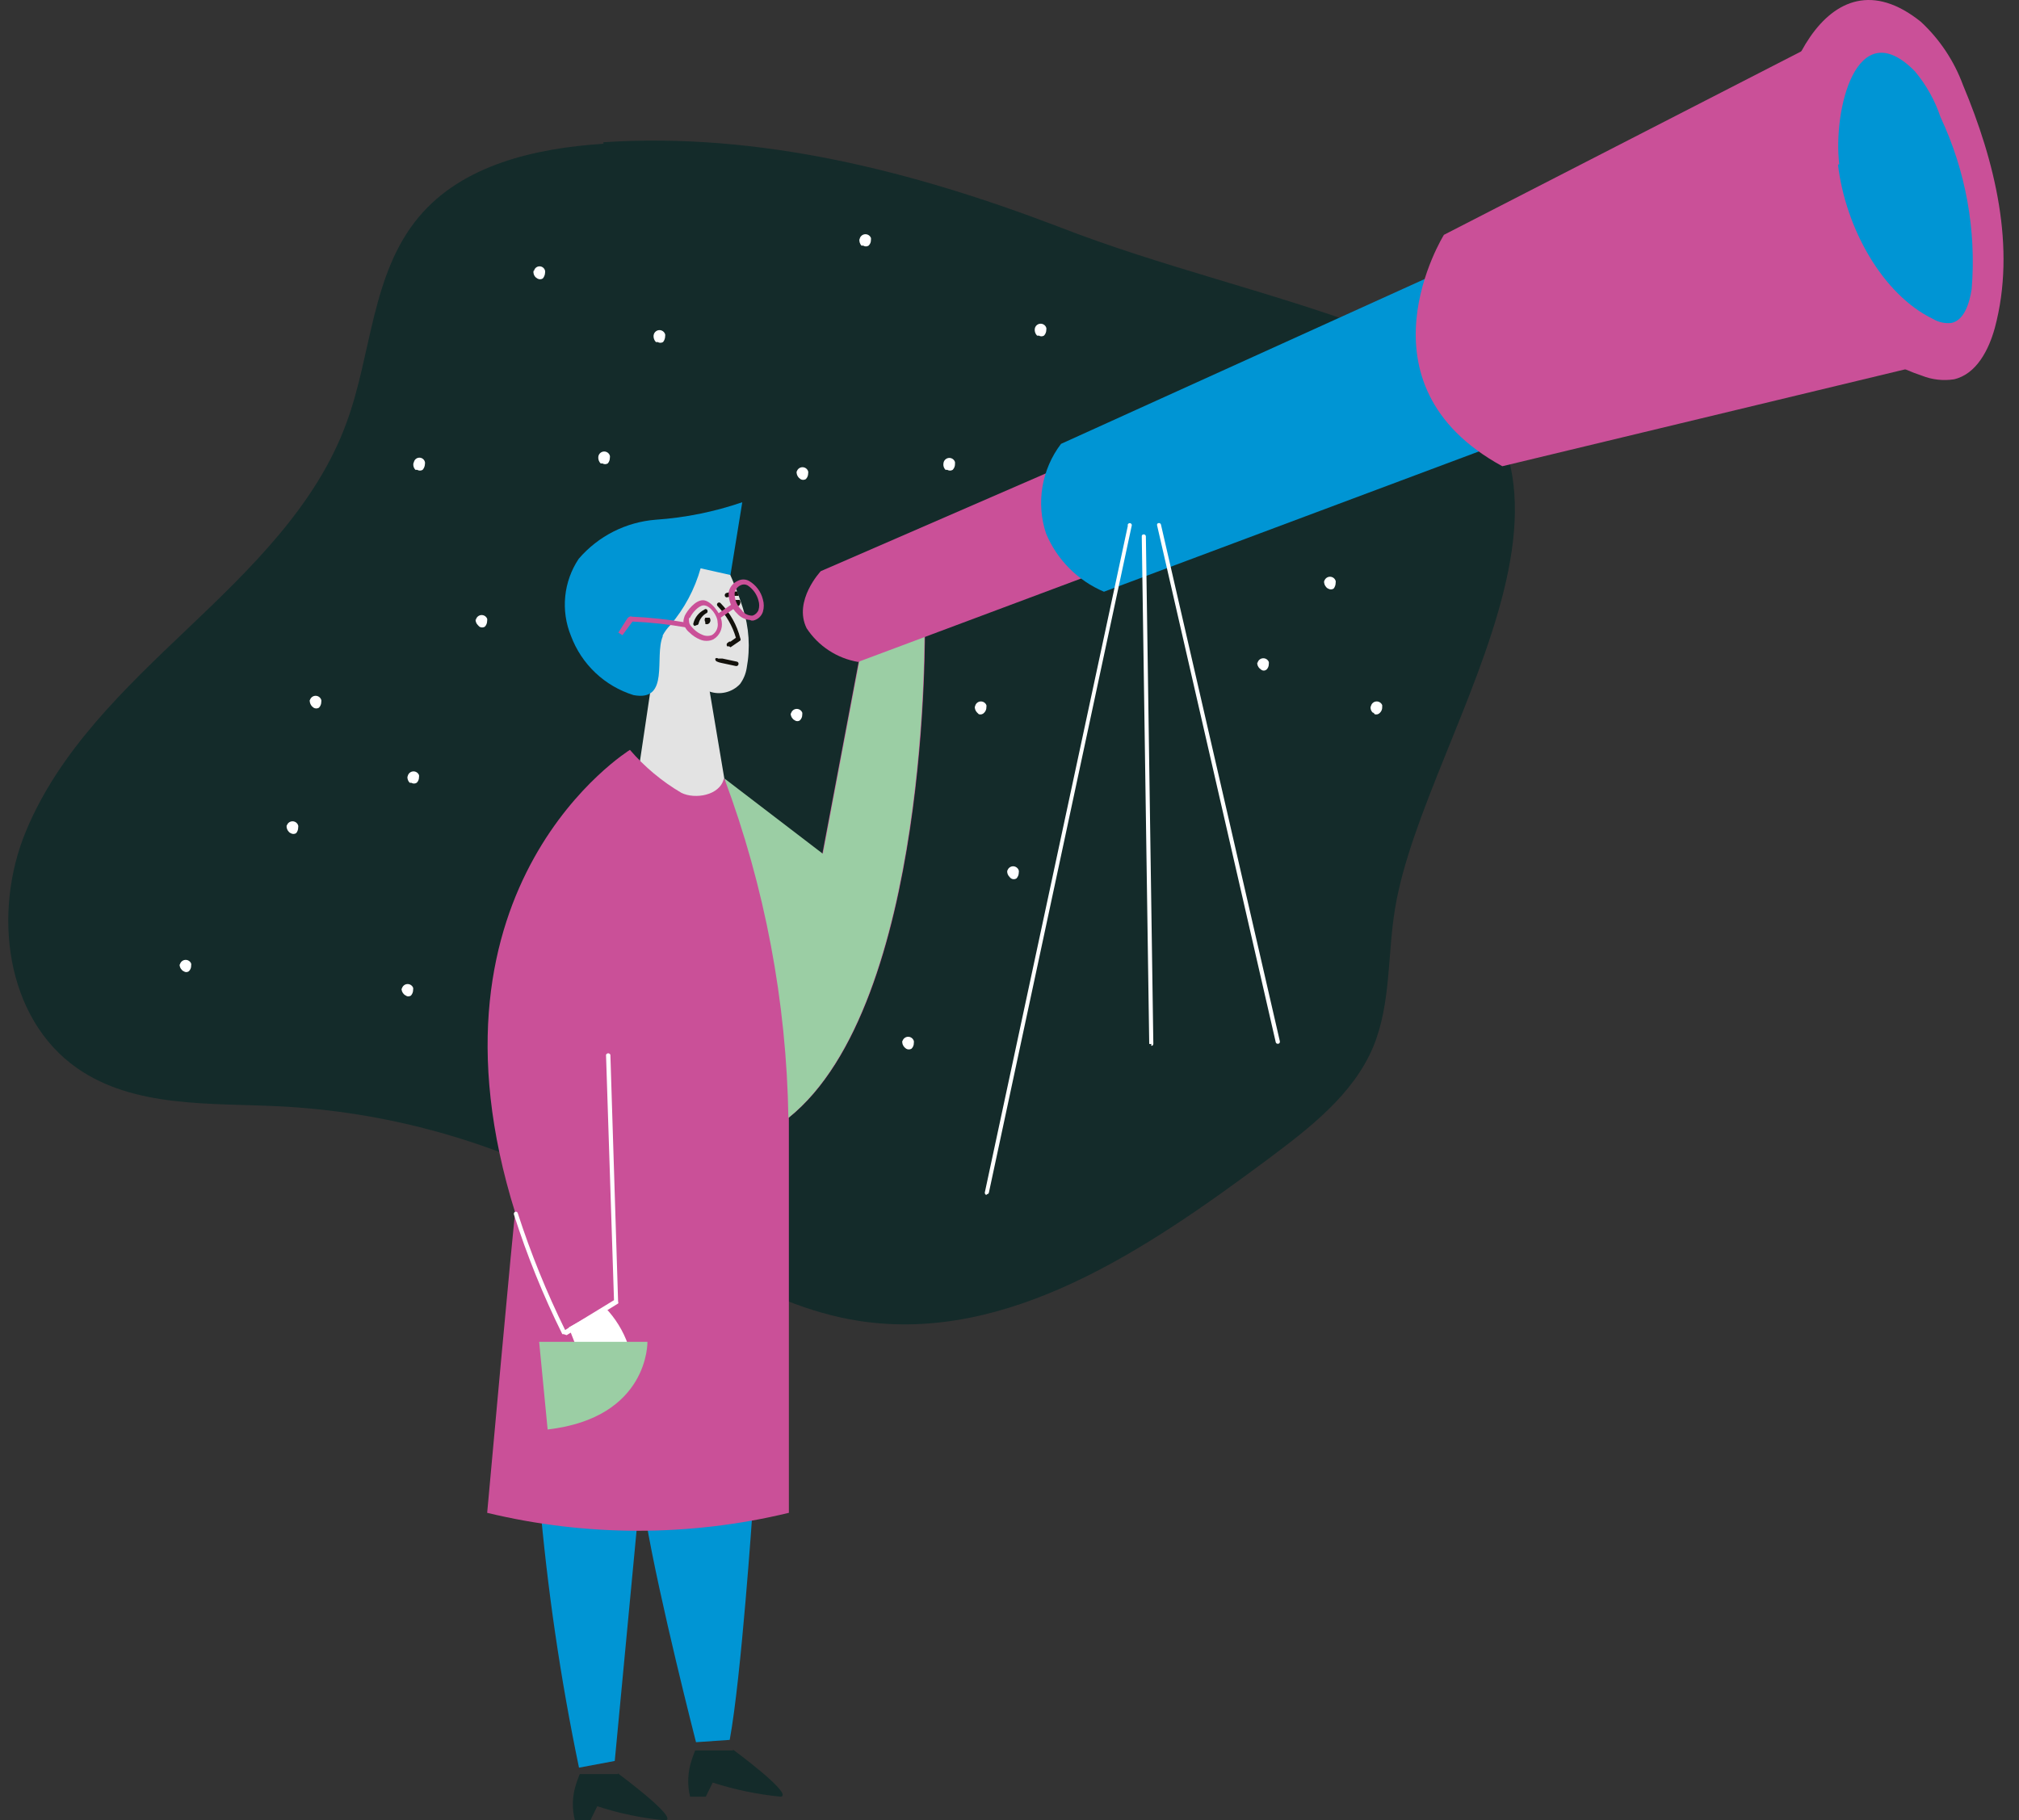 <svg width="112" height="101" viewBox="0 0 112 101" fill="none" xmlns="http://www.w3.org/2000/svg">
<rect x="0" y="0" width="112" height="101" fill="#333333" stroke="none"/>
<path d="M33.473 7.977C29.692 8.22 25.641 9.147 23.229 12.043C20.59 15.197 20.619 19.691 19.22 23.457C17.565 28.009 13.941 31.518 10.417 34.871C6.893 38.224 3.284 41.648 1.429 46.142C-0.426 50.636 0.302 56.486 4.282 59.268C7.436 61.465 11.616 61.194 15.468 61.38C21.325 61.671 27.049 63.229 32.246 65.945C37.325 68.599 42.005 72.422 47.683 73.293C55.93 74.548 63.634 69.298 70.311 64.333C72.637 62.592 75.062 60.738 76.175 58.084C77.174 55.673 76.96 52.962 77.388 50.408C79.043 40.278 92.226 24.299 76.118 18.278C70.411 16.152 64.433 14.811 58.698 12.571C50.665 9.504 42.148 7.321 33.473 7.892" fill="#142B2A"/>
<path d="M41.749 83.779C41.749 83.779 41.121 93.082 40.479 96.534L38.61 96.663C38.61 96.663 36.57 88.73 35.828 84.322C37.818 84.582 39.84 84.397 41.749 83.779Z" fill="#0095D4"/>
<path d="M35.386 84.15L34.102 97.704L32.119 98.075C31.087 93.12 30.354 88.108 29.922 83.065L35.386 84.15Z" fill="#0095D4"/>
<path d="M39.894 30.634C40.424 31.624 40.864 32.66 41.207 33.73C41.555 34.807 41.629 35.955 41.421 37.068C41.37 37.389 41.242 37.692 41.05 37.953C40.837 38.179 40.564 38.339 40.262 38.412C39.961 38.486 39.645 38.47 39.352 38.367C38.766 38.157 38.244 37.798 37.84 37.325C36.909 36.369 36.151 35.259 35.6 34.044" fill="#E3E3E3"/>
<path d="M36.484 35.613L35.414 42.804L37.526 45.886L39.994 45.515L40.179 43.189L39.095 36.726" fill="#E3E3E3"/>
<path d="M36.754 35.27C36.867 35.055 37.011 34.858 37.182 34.685C37.965 33.768 38.539 32.693 38.865 31.532L40.52 31.903C40.734 30.562 40.962 29.221 41.176 27.865C39.628 28.397 38.016 28.723 36.383 28.835C34.725 28.963 33.186 29.743 32.103 31.004C31.686 31.628 31.429 32.344 31.355 33.091C31.28 33.837 31.39 34.59 31.674 35.284C31.964 36.059 32.426 36.758 33.027 37.327C33.628 37.896 34.352 38.319 35.142 38.566C37.182 38.951 36.283 36.426 36.768 35.298" fill="#0095D4"/>
<path d="M51.308 34.7C51.308 34.7 51.622 55.702 43.761 62.008V83.936C38.261 85.264 32.525 85.264 27.025 83.936C27.025 83.936 28.538 67.215 28.581 67.287C22.874 49.039 34.944 41.605 34.944 41.605C35.757 42.551 36.721 43.356 37.797 43.988C38.539 44.359 39.937 44.145 40.151 43.203L45.616 47.384L47.713 36.298" fill="#CA5098"/>
<path d="M31.264 74.021C31.24 74.027 31.216 74.027 31.192 74.021C30.132 71.88 29.235 69.663 28.51 67.387C28.5 67.356 28.502 67.323 28.515 67.294C28.529 67.265 28.552 67.242 28.581 67.23C28.596 67.225 28.612 67.224 28.628 67.226C28.643 67.228 28.658 67.234 28.671 67.242C28.685 67.25 28.696 67.26 28.705 67.273C28.714 67.286 28.721 67.3 28.724 67.315C29.442 69.535 30.32 71.699 31.349 73.793L34.06 72.138L33.618 58.527C33.627 58.502 33.643 58.48 33.665 58.464C33.686 58.449 33.712 58.44 33.739 58.44C33.766 58.44 33.792 58.449 33.813 58.464C33.835 58.48 33.851 58.502 33.86 58.527L34.288 72.223C34.297 72.238 34.302 72.256 34.302 72.273C34.302 72.291 34.297 72.308 34.288 72.323L31.435 74.078" fill="white"/>
<path d="M51.31 34.7L47.743 36.284L45.646 47.37L40.182 43.189C42.431 49.218 43.633 55.588 43.734 62.022C51.595 55.716 51.282 34.714 51.282 34.714" fill="#9BCEA4"/>
<path d="M58.043 26.254L45.531 31.69C45.531 31.69 43.99 33.33 44.746 34.857C45.068 35.347 45.487 35.767 45.978 36.088C46.469 36.41 47.021 36.627 47.599 36.726L60.682 31.832L58.043 26.254Z" fill="#CA5098"/>
<path d="M79.06 15.468L58.858 24.627C58.325 25.327 57.971 26.147 57.827 27.015C57.683 27.882 57.752 28.772 58.03 29.607C58.638 31.059 59.79 32.216 61.24 32.831L82.398 24.913L79.06 15.468Z" fill="#0095D4"/>
<path d="M80.1 13.028C80.1 13.028 74.949 21.289 83.338 25.868L108.72 19.762L102.271 1.643L80.1 13.028Z" fill="#CA5098"/>
<path d="M98.432 9.219C98.703 14.284 101.899 19.291 106.621 20.846C107.183 21.068 107.793 21.137 108.39 21.046C109.646 20.761 110.331 19.391 110.659 18.193C111.857 13.727 110.659 8.933 108.89 4.71C108.399 3.379 107.602 2.182 106.564 1.215C101.243 -3.066 98.204 5.01 98.432 9.29" fill="#CA5098"/>
<path d="M54.716 66.302C54.687 66.292 54.663 66.272 54.647 66.246C54.632 66.22 54.626 66.189 54.631 66.159L62.563 29.178C62.557 29.161 62.555 29.142 62.557 29.124C62.559 29.106 62.566 29.088 62.577 29.073C62.587 29.058 62.601 29.046 62.617 29.037C62.634 29.029 62.652 29.024 62.67 29.024C62.689 29.024 62.707 29.029 62.723 29.037C62.739 29.046 62.753 29.058 62.764 29.073C62.775 29.088 62.781 29.106 62.783 29.124C62.786 29.142 62.784 29.161 62.777 29.178L54.859 66.159C54.855 66.187 54.842 66.212 54.821 66.231C54.8 66.249 54.773 66.259 54.745 66.259" fill="white"/>
<path d="M70.883 57.913C70.857 57.913 70.831 57.905 70.811 57.89C70.79 57.874 70.775 57.852 70.769 57.827L64.191 29.164C64.184 29.149 64.181 29.133 64.182 29.116C64.183 29.1 64.187 29.084 64.196 29.07C64.204 29.055 64.216 29.044 64.23 29.035C64.245 29.027 64.26 29.022 64.277 29.021C64.292 29.019 64.307 29.02 64.322 29.024C64.336 29.028 64.35 29.035 64.362 29.044C64.374 29.054 64.384 29.065 64.391 29.078C64.399 29.092 64.404 29.106 64.405 29.121L70.997 57.77C71.001 57.785 71.002 57.8 71 57.816C70.998 57.831 70.993 57.846 70.985 57.86C70.977 57.873 70.966 57.885 70.954 57.894C70.941 57.903 70.926 57.909 70.911 57.913" fill="white"/>
<path d="M63.865 57.913C63.847 57.923 63.828 57.928 63.808 57.928C63.788 57.928 63.768 57.923 63.751 57.913L63.337 29.763C63.335 29.749 63.336 29.735 63.34 29.721C63.344 29.707 63.351 29.694 63.361 29.683C63.37 29.672 63.382 29.664 63.395 29.658C63.408 29.652 63.422 29.649 63.437 29.649C63.453 29.647 63.469 29.649 63.485 29.653C63.5 29.658 63.515 29.666 63.527 29.677C63.539 29.688 63.549 29.701 63.555 29.716C63.562 29.731 63.565 29.747 63.565 29.763L63.979 57.913C63.979 57.913 63.979 58.027 63.865 58.027V57.913Z" fill="white"/>
<path d="M101.957 9.133C102.385 12.7 104.454 16.352 107.222 17.693C107.526 17.876 107.881 17.956 108.235 17.921C108.934 17.793 109.248 16.88 109.376 16.024C109.639 12.755 109.044 9.475 107.65 6.508C107.339 5.574 106.855 4.708 106.223 3.954C102.97 0.644 101.672 6.137 102.028 9.118" fill="#0095D4"/>
<path d="M40.438 35.856C40.422 35.863 40.405 35.866 40.388 35.866C40.371 35.866 40.354 35.863 40.338 35.856C40.319 35.831 40.309 35.801 40.309 35.77C40.309 35.739 40.319 35.709 40.338 35.685L40.452 35.599C40.452 35.599 40.452 35.599 40.523 35.599L40.823 35.385C40.631 34.727 40.283 34.126 39.81 33.63C39.798 33.62 39.788 33.606 39.782 33.592C39.775 33.577 39.772 33.561 39.772 33.545C39.772 33.528 39.775 33.512 39.782 33.498C39.788 33.483 39.798 33.47 39.81 33.459C39.831 33.439 39.859 33.428 39.889 33.428C39.918 33.428 39.946 33.439 39.967 33.459C40.5 34.001 40.88 34.676 41.066 35.414C41.079 35.432 41.085 35.455 41.085 35.478C41.085 35.501 41.079 35.523 41.066 35.542L40.523 35.913" fill="#13110C"/>
<path d="M40.823 36.954L40.024 36.783C39.93 36.767 39.838 36.738 39.753 36.697C39.725 36.682 39.703 36.659 39.691 36.631C39.678 36.602 39.674 36.571 39.681 36.54C39.702 36.52 39.73 36.509 39.76 36.509C39.789 36.509 39.817 36.52 39.838 36.54H40.081L40.88 36.711C40.895 36.715 40.909 36.721 40.922 36.73C40.935 36.739 40.945 36.751 40.953 36.764C40.961 36.778 40.967 36.792 40.969 36.808C40.971 36.823 40.969 36.839 40.965 36.854C40.962 36.882 40.948 36.907 40.927 36.926C40.906 36.944 40.879 36.954 40.851 36.954" fill="#13110C"/>
<path d="M33.56 72.537C34.134 73.13 34.572 73.841 34.845 74.62L31.991 74.777L31.549 73.65L33.56 72.537Z" fill="white"/>
<path d="M30.379 79.313C36.015 78.657 35.915 74.448 35.915 74.448H29.908" fill="#9BCEA4"/>
<path d="M34.273 98.431H32.162C32.162 98.431 32.062 98.66 31.962 98.974C31.743 99.628 31.718 100.332 31.891 101H32.747L33.132 100.215C34.363 100.619 35.636 100.883 36.927 101C37.641 100.871 34.273 98.389 34.273 98.389" fill="#142B2A"/>
<path d="M40.664 97.119H38.566C38.566 97.119 38.467 97.347 38.367 97.661C38.148 98.315 38.119 99.017 38.281 99.687H39.151L39.537 98.903C40.765 99.298 42.033 99.561 43.317 99.687C44.045 99.559 40.664 97.076 40.664 97.076" fill="#142B2A"/>
<path d="M39.208 35.556C39.081 35.56 38.954 35.536 38.837 35.485C38.619 35.396 38.42 35.265 38.253 35.099C38.064 34.952 37.941 34.737 37.91 34.5C37.916 34.388 37.94 34.277 37.981 34.172C38.124 33.872 38.566 33.302 38.994 33.302C39.422 33.302 39.979 34.029 40.036 34.486C40.067 34.677 40.039 34.873 39.958 35.048C39.877 35.223 39.745 35.37 39.579 35.47C39.464 35.527 39.337 35.557 39.208 35.556ZM38.224 34.286C38.213 34.352 38.213 34.42 38.224 34.486C38.224 34.643 38.367 34.785 38.481 34.9C38.622 35.043 38.792 35.155 38.98 35.228C39.064 35.264 39.153 35.282 39.244 35.282C39.335 35.282 39.425 35.264 39.508 35.228C39.621 35.154 39.711 35.048 39.764 34.924C39.817 34.799 39.832 34.662 39.808 34.529C39.808 34.158 39.394 33.587 39.037 33.587C38.766 33.587 38.395 34.001 38.267 34.286" fill="#CA5098"/>
<path d="M34.529 35.242L34.301 35.099L34.772 34.357C34.806 34.293 34.861 34.242 34.928 34.215C34.949 34.205 34.971 34.199 34.993 34.199C35.015 34.199 35.037 34.205 35.057 34.215C36.066 34.259 37.072 34.368 38.067 34.543V34.814C37.081 34.64 36.086 34.531 35.086 34.486L34.529 35.242Z" fill="#CA5098"/>
<path d="M39.893 34.329L39.75 34.101L40.649 33.487L40.791 33.716L39.893 34.329Z" fill="#CA5098"/>
<path d="M15.899 45.8C15.892 45.865 15.9 45.931 15.923 45.993C15.945 46.054 15.98 46.11 16.027 46.157C16.054 46.188 16.088 46.213 16.127 46.228C16.172 46.256 16.224 46.27 16.277 46.27C16.33 46.27 16.381 46.256 16.427 46.228C16.502 46.141 16.542 46.029 16.541 45.914C16.549 45.877 16.549 45.838 16.541 45.8C16.52 45.733 16.479 45.674 16.422 45.632C16.366 45.59 16.297 45.568 16.227 45.568C16.156 45.568 16.088 45.59 16.032 45.632C15.975 45.674 15.933 45.733 15.913 45.8" fill="white"/>
<path d="M22.601 43.089C22.596 43.152 22.605 43.215 22.627 43.274C22.649 43.334 22.684 43.387 22.73 43.431H22.815C22.86 43.459 22.912 43.474 22.965 43.474C23.018 43.474 23.07 43.459 23.115 43.431C23.157 43.391 23.19 43.342 23.212 43.288C23.235 43.234 23.245 43.176 23.243 43.117C23.251 43.08 23.251 43.041 23.243 43.003C23.216 42.937 23.168 42.881 23.107 42.845C23.045 42.808 22.973 42.793 22.902 42.801C22.831 42.809 22.765 42.84 22.713 42.889C22.661 42.939 22.627 43.004 22.615 43.074" fill="white"/>
<path d="M22.275 54.816C22.27 54.879 22.279 54.943 22.301 55.002C22.323 55.061 22.358 55.114 22.403 55.159C22.43 55.19 22.465 55.215 22.503 55.23C22.546 55.264 22.599 55.282 22.653 55.282C22.707 55.282 22.76 55.264 22.803 55.23C22.878 55.143 22.919 55.031 22.917 54.916C22.924 54.878 22.924 54.84 22.917 54.802C22.89 54.736 22.842 54.68 22.78 54.644C22.719 54.607 22.647 54.592 22.576 54.6C22.505 54.608 22.438 54.639 22.387 54.688C22.335 54.738 22.301 54.803 22.289 54.873" fill="white"/>
<path d="M17.18 38.837C17.177 38.902 17.186 38.967 17.208 39.028C17.23 39.09 17.265 39.146 17.309 39.194L17.395 39.265C17.439 39.293 17.491 39.307 17.544 39.307C17.597 39.307 17.649 39.293 17.694 39.265C17.736 39.221 17.769 39.17 17.791 39.114C17.813 39.057 17.824 38.997 17.823 38.937C17.829 38.904 17.829 38.87 17.823 38.837C17.802 38.77 17.76 38.711 17.704 38.669C17.647 38.627 17.579 38.605 17.509 38.605C17.438 38.605 17.37 38.627 17.313 38.669C17.257 38.711 17.215 38.77 17.195 38.837" fill="white"/>
<path d="M26.382 34.343C26.377 34.407 26.386 34.47 26.408 34.529C26.43 34.588 26.465 34.642 26.511 34.686L26.596 34.772C26.641 34.799 26.693 34.814 26.746 34.814C26.799 34.814 26.851 34.799 26.896 34.772C26.98 34.683 27.026 34.565 27.024 34.443C27.031 34.406 27.031 34.367 27.024 34.329C26.997 34.263 26.949 34.207 26.888 34.171C26.826 34.134 26.755 34.119 26.683 34.127C26.612 34.135 26.546 34.166 26.494 34.216C26.442 34.265 26.408 34.33 26.397 34.401" fill="white"/>
<path d="M9.962 53.475C9.957 53.538 9.966 53.602 9.988 53.661C10.01 53.72 10.046 53.774 10.091 53.818C10.118 53.849 10.152 53.874 10.191 53.889C10.232 53.919 10.282 53.936 10.333 53.936C10.385 53.936 10.435 53.919 10.476 53.889C10.518 53.849 10.552 53.8 10.574 53.746C10.596 53.692 10.606 53.634 10.604 53.575C10.611 53.538 10.611 53.499 10.604 53.461C10.577 53.395 10.53 53.339 10.468 53.303C10.406 53.266 10.335 53.251 10.264 53.259C10.192 53.267 10.126 53.298 10.074 53.348C10.022 53.397 9.988 53.462 9.977 53.532" fill="white"/>
<path d="M22.931 25.711C22.921 25.776 22.926 25.841 22.945 25.903C22.965 25.965 23 26.022 23.045 26.068H23.145C23.19 26.096 23.242 26.11 23.295 26.11C23.348 26.11 23.4 26.096 23.445 26.068C23.525 25.977 23.57 25.861 23.573 25.74C23.579 25.707 23.579 25.673 23.573 25.64C23.558 25.57 23.519 25.507 23.463 25.462C23.407 25.417 23.338 25.393 23.266 25.393C23.195 25.393 23.125 25.417 23.069 25.462C23.014 25.507 22.975 25.57 22.96 25.64" fill="white"/>
<path d="M36.255 18.62C36.25 18.685 36.259 18.751 36.281 18.812C36.303 18.874 36.338 18.93 36.384 18.977C36.417 18.983 36.451 18.983 36.484 18.977C36.529 19.005 36.581 19.019 36.633 19.019C36.686 19.019 36.738 19.005 36.783 18.977C36.858 18.884 36.899 18.768 36.898 18.649C36.904 18.616 36.904 18.582 36.898 18.549C36.877 18.482 36.835 18.423 36.779 18.381C36.722 18.339 36.654 18.316 36.584 18.316C36.513 18.316 36.445 18.339 36.388 18.381C36.332 18.423 36.29 18.482 36.27 18.549" fill="white"/>
<path d="M29.595 15.025C29.585 15.089 29.59 15.155 29.61 15.217C29.629 15.279 29.664 15.335 29.709 15.381L29.809 15.453C29.854 15.48 29.906 15.495 29.959 15.495C30.012 15.495 30.064 15.48 30.109 15.453C30.189 15.362 30.234 15.246 30.237 15.125C30.243 15.092 30.243 15.058 30.237 15.025C30.222 14.955 30.183 14.892 30.127 14.847C30.072 14.802 30.002 14.777 29.93 14.777C29.859 14.777 29.789 14.802 29.733 14.847C29.678 14.892 29.639 14.955 29.624 15.025" fill="white"/>
<path d="M47.671 13.285C47.667 13.347 47.675 13.409 47.694 13.467C47.714 13.526 47.745 13.581 47.785 13.627H47.885C47.929 13.657 47.982 13.672 48.035 13.672C48.088 13.672 48.14 13.657 48.185 13.627C48.227 13.587 48.26 13.538 48.283 13.484C48.305 13.43 48.315 13.372 48.313 13.313C48.32 13.276 48.32 13.237 48.313 13.199C48.286 13.133 48.238 13.078 48.177 13.041C48.115 13.005 48.043 12.989 47.972 12.997C47.901 13.005 47.835 13.036 47.783 13.086C47.731 13.135 47.697 13.2 47.685 13.271" fill="white"/>
<path d="M57.4 18.264C57.395 18.329 57.403 18.395 57.425 18.456C57.448 18.518 57.483 18.574 57.528 18.62C57.561 18.627 57.595 18.627 57.628 18.62C57.671 18.647 57.721 18.661 57.771 18.661C57.821 18.661 57.871 18.647 57.914 18.62C57.956 18.577 57.989 18.526 58.011 18.469C58.033 18.413 58.043 18.353 58.042 18.292C58.049 18.259 58.049 18.225 58.042 18.192C58.022 18.125 57.98 18.066 57.923 18.024C57.867 17.983 57.798 17.96 57.728 17.96C57.658 17.96 57.589 17.983 57.533 18.024C57.476 18.066 57.435 18.125 57.414 18.192" fill="white"/>
<path d="M73.451 32.231C73.445 32.297 73.454 32.362 73.476 32.424C73.498 32.485 73.534 32.541 73.579 32.588C73.606 32.62 73.641 32.644 73.679 32.659C73.724 32.687 73.776 32.702 73.829 32.702C73.882 32.702 73.934 32.687 73.979 32.659C74.054 32.567 74.094 32.451 74.093 32.331C74.1 32.298 74.1 32.264 74.093 32.231C74.072 32.164 74.031 32.105 73.974 32.063C73.918 32.022 73.849 31.999 73.779 31.999C73.709 31.999 73.64 32.022 73.584 32.063C73.527 32.105 73.486 32.164 73.465 32.231" fill="white"/>
<path d="M76.033 39.194C76.022 39.256 76.027 39.319 76.047 39.379C76.067 39.439 76.101 39.492 76.147 39.536C76.147 39.536 76.218 39.536 76.247 39.621C76.298 39.642 76.354 39.645 76.408 39.633C76.461 39.62 76.51 39.591 76.546 39.55C76.589 39.51 76.622 39.461 76.644 39.407C76.666 39.353 76.677 39.295 76.675 39.236C76.675 39.236 76.675 39.165 76.675 39.122C76.648 39.056 76.6 39 76.538 38.964C76.477 38.927 76.405 38.912 76.334 38.92C76.263 38.928 76.196 38.959 76.144 39.009C76.093 39.058 76.058 39.123 76.047 39.194" fill="white"/>
<path d="M69.742 36.74C69.737 36.803 69.745 36.866 69.767 36.926C69.79 36.985 69.825 37.038 69.87 37.082L69.956 37.154C69.998 37.187 70.051 37.206 70.106 37.206C70.16 37.206 70.213 37.187 70.255 37.154C70.298 37.114 70.331 37.065 70.353 37.011C70.375 36.956 70.386 36.898 70.384 36.84C70.391 36.802 70.391 36.763 70.384 36.726C70.357 36.659 70.309 36.604 70.247 36.567C70.186 36.531 70.114 36.516 70.043 36.524C69.972 36.532 69.905 36.563 69.853 36.612C69.802 36.661 69.767 36.726 69.756 36.797" fill="white"/>
<path d="M44.189 26.154C44.184 26.22 44.192 26.285 44.215 26.347C44.237 26.408 44.272 26.464 44.318 26.511L44.403 26.582C44.448 26.61 44.5 26.625 44.553 26.625C44.606 26.625 44.658 26.61 44.703 26.582C44.744 26.541 44.776 26.492 44.798 26.438C44.82 26.384 44.831 26.327 44.831 26.268C44.839 26.231 44.839 26.192 44.831 26.154C44.81 26.087 44.769 26.028 44.712 25.986C44.656 25.945 44.587 25.922 44.517 25.922C44.447 25.922 44.378 25.945 44.322 25.986C44.265 26.028 44.224 26.087 44.203 26.154" fill="white"/>
<path d="M52.335 25.711C52.325 25.775 52.33 25.841 52.35 25.903C52.37 25.965 52.404 26.021 52.45 26.068H52.549C52.594 26.095 52.646 26.11 52.699 26.11C52.752 26.11 52.804 26.095 52.849 26.068C52.891 26.024 52.924 25.973 52.946 25.916C52.968 25.86 52.979 25.8 52.977 25.739C52.977 25.739 52.977 25.668 52.977 25.64C52.957 25.572 52.915 25.514 52.859 25.472C52.802 25.43 52.734 25.407 52.663 25.407C52.593 25.407 52.525 25.43 52.468 25.472C52.412 25.514 52.37 25.572 52.35 25.64" fill="white"/>
<path d="M43.861 39.55C43.856 39.614 43.864 39.677 43.887 39.736C43.909 39.795 43.944 39.849 43.989 39.893C44.016 39.924 44.051 39.949 44.089 39.964C44.13 39.997 44.18 40.014 44.232 40.014C44.284 40.014 44.334 39.997 44.374 39.964C44.417 39.924 44.45 39.875 44.472 39.821C44.494 39.767 44.505 39.709 44.503 39.65C44.51 39.613 44.51 39.574 44.503 39.536C44.476 39.47 44.428 39.414 44.366 39.378C44.305 39.341 44.233 39.326 44.162 39.334C44.091 39.342 44.024 39.373 43.973 39.423C43.921 39.472 43.887 39.537 43.875 39.608" fill="white"/>
<path d="M33.189 25.355C33.184 25.42 33.192 25.485 33.215 25.547C33.237 25.608 33.272 25.665 33.318 25.711C33.35 25.718 33.384 25.718 33.417 25.711C33.462 25.739 33.514 25.754 33.567 25.754C33.62 25.754 33.672 25.739 33.717 25.711C33.792 25.624 33.833 25.512 33.831 25.398C33.839 25.36 33.839 25.321 33.831 25.283C33.811 25.216 33.769 25.157 33.712 25.115C33.656 25.073 33.587 25.051 33.517 25.051C33.447 25.051 33.378 25.073 33.322 25.115C33.265 25.157 33.224 25.216 33.203 25.283" fill="white"/>
<path d="M54.076 39.194C54.071 39.257 54.079 39.32 54.102 39.379C54.124 39.438 54.159 39.492 54.204 39.536L54.29 39.621C54.341 39.642 54.397 39.645 54.451 39.633C54.504 39.62 54.553 39.591 54.589 39.55C54.632 39.51 54.665 39.461 54.687 39.407C54.709 39.353 54.72 39.295 54.718 39.236C54.725 39.199 54.725 39.16 54.718 39.122C54.691 39.056 54.643 39 54.581 38.964C54.52 38.927 54.448 38.912 54.377 38.92C54.306 38.928 54.239 38.959 54.187 39.009C54.136 39.058 54.101 39.123 54.09 39.194" fill="white"/>
<path d="M50.051 57.756C50.044 57.821 50.053 57.887 50.075 57.949C50.097 58.01 50.133 58.066 50.179 58.112L50.265 58.184C50.31 58.212 50.362 58.226 50.415 58.226C50.468 58.226 50.52 58.212 50.565 58.184C50.607 58.144 50.64 58.095 50.662 58.041C50.684 57.986 50.695 57.928 50.693 57.87C50.7 57.832 50.7 57.794 50.693 57.756C50.672 57.688 50.631 57.63 50.574 57.588C50.518 57.546 50.449 57.523 50.379 57.523C50.309 57.523 50.24 57.546 50.184 57.588C50.127 57.63 50.086 57.688 50.065 57.756" fill="white"/>
<path d="M55.873 48.311C55.867 48.374 55.876 48.437 55.898 48.497C55.92 48.556 55.956 48.609 56.001 48.654C56.026 48.685 56.055 48.714 56.087 48.739C56.132 48.767 56.183 48.782 56.236 48.782C56.289 48.782 56.341 48.767 56.386 48.739C56.47 48.65 56.516 48.533 56.515 48.411C56.522 48.373 56.522 48.334 56.515 48.297C56.494 48.23 56.453 48.171 56.396 48.129C56.339 48.087 56.271 48.064 56.201 48.064C56.13 48.064 56.062 48.087 56.005 48.129C55.949 48.171 55.907 48.23 55.887 48.297" fill="white"/>
<path d="M39.397 34.272H39.311H39.211C39.211 34.272 39.14 34.272 39.126 34.272C39.101 34.307 39.088 34.35 39.088 34.393C39.088 34.436 39.101 34.479 39.126 34.514C39.119 34.547 39.119 34.581 39.126 34.614C39.168 34.636 39.216 34.64 39.261 34.627C39.306 34.613 39.345 34.584 39.369 34.543C39.396 34.506 39.411 34.461 39.411 34.414C39.411 34.368 39.396 34.323 39.369 34.286" fill="#13110C"/>
<path d="M40.993 33.288C40.97 33.282 40.945 33.282 40.922 33.288H40.808C40.78 33.278 40.75 33.278 40.722 33.288C40.7 33.327 40.69 33.371 40.69 33.416C40.69 33.461 40.7 33.505 40.722 33.545C40.735 33.575 40.757 33.602 40.785 33.62C40.813 33.638 40.846 33.648 40.879 33.648C40.912 33.648 40.945 33.638 40.973 33.62C41.001 33.602 41.023 33.575 41.036 33.545C41.06 33.506 41.073 33.462 41.073 33.416C41.073 33.371 41.06 33.326 41.036 33.288" fill="#13110C"/>
<path d="M38.539 34.728C38.523 34.723 38.509 34.715 38.496 34.705C38.484 34.694 38.474 34.681 38.467 34.666C38.461 34.651 38.457 34.635 38.457 34.618C38.457 34.602 38.461 34.586 38.467 34.571C38.509 34.412 38.584 34.263 38.687 34.135C38.79 34.007 38.92 33.903 39.067 33.829C39.076 33.817 39.088 33.808 39.102 33.801C39.115 33.794 39.13 33.791 39.145 33.791C39.16 33.791 39.175 33.794 39.189 33.801C39.202 33.808 39.214 33.817 39.224 33.829C39.242 33.854 39.252 33.884 39.252 33.915C39.252 33.946 39.242 33.976 39.224 34C39.107 34.06 39.004 34.145 38.923 34.248C38.841 34.352 38.783 34.472 38.753 34.6C38.746 34.625 38.731 34.647 38.711 34.662C38.69 34.678 38.664 34.686 38.639 34.685" fill="#13110C"/>
<path d="M40.921 32.816C40.709 32.816 40.498 32.845 40.293 32.902C40.261 32.912 40.235 32.934 40.219 32.963C40.203 32.993 40.199 33.027 40.208 33.059C40.214 33.084 40.229 33.106 40.25 33.122C40.271 33.138 40.296 33.145 40.322 33.145C40.535 33.081 40.756 33.052 40.978 33.059C40.954 32.977 40.926 32.896 40.893 32.816" fill="#13110C"/>
<path d="M41.607 34.4C41.338 34.38 41.087 34.258 40.907 34.058C40.743 33.906 40.614 33.72 40.53 33.513C40.447 33.306 40.41 33.082 40.422 32.859C40.448 32.722 40.507 32.593 40.594 32.483C40.681 32.374 40.794 32.287 40.922 32.231C41.018 32.179 41.126 32.151 41.236 32.151C41.345 32.151 41.453 32.179 41.55 32.231C41.74 32.342 41.907 32.49 42.039 32.667C42.172 32.843 42.267 33.044 42.32 33.259C42.386 33.482 42.386 33.72 42.32 33.944C42.281 34.063 42.212 34.171 42.12 34.256C42.027 34.341 41.914 34.4 41.792 34.429H41.678M41.164 33.886C41.234 33.974 41.323 34.045 41.424 34.092C41.526 34.139 41.637 34.161 41.749 34.157C41.823 34.132 41.891 34.091 41.948 34.037C42.004 33.982 42.049 33.917 42.077 33.844C42.127 33.676 42.127 33.498 42.077 33.33C41.989 32.977 41.77 32.671 41.464 32.474C41.404 32.443 41.338 32.426 41.271 32.426C41.204 32.426 41.138 32.443 41.079 32.474C40.992 32.515 40.916 32.577 40.859 32.654C40.802 32.731 40.765 32.821 40.751 32.916C40.747 33.096 40.782 33.274 40.854 33.439C40.925 33.604 41.031 33.752 41.164 33.872" fill="#CA5098"/>
</svg>
